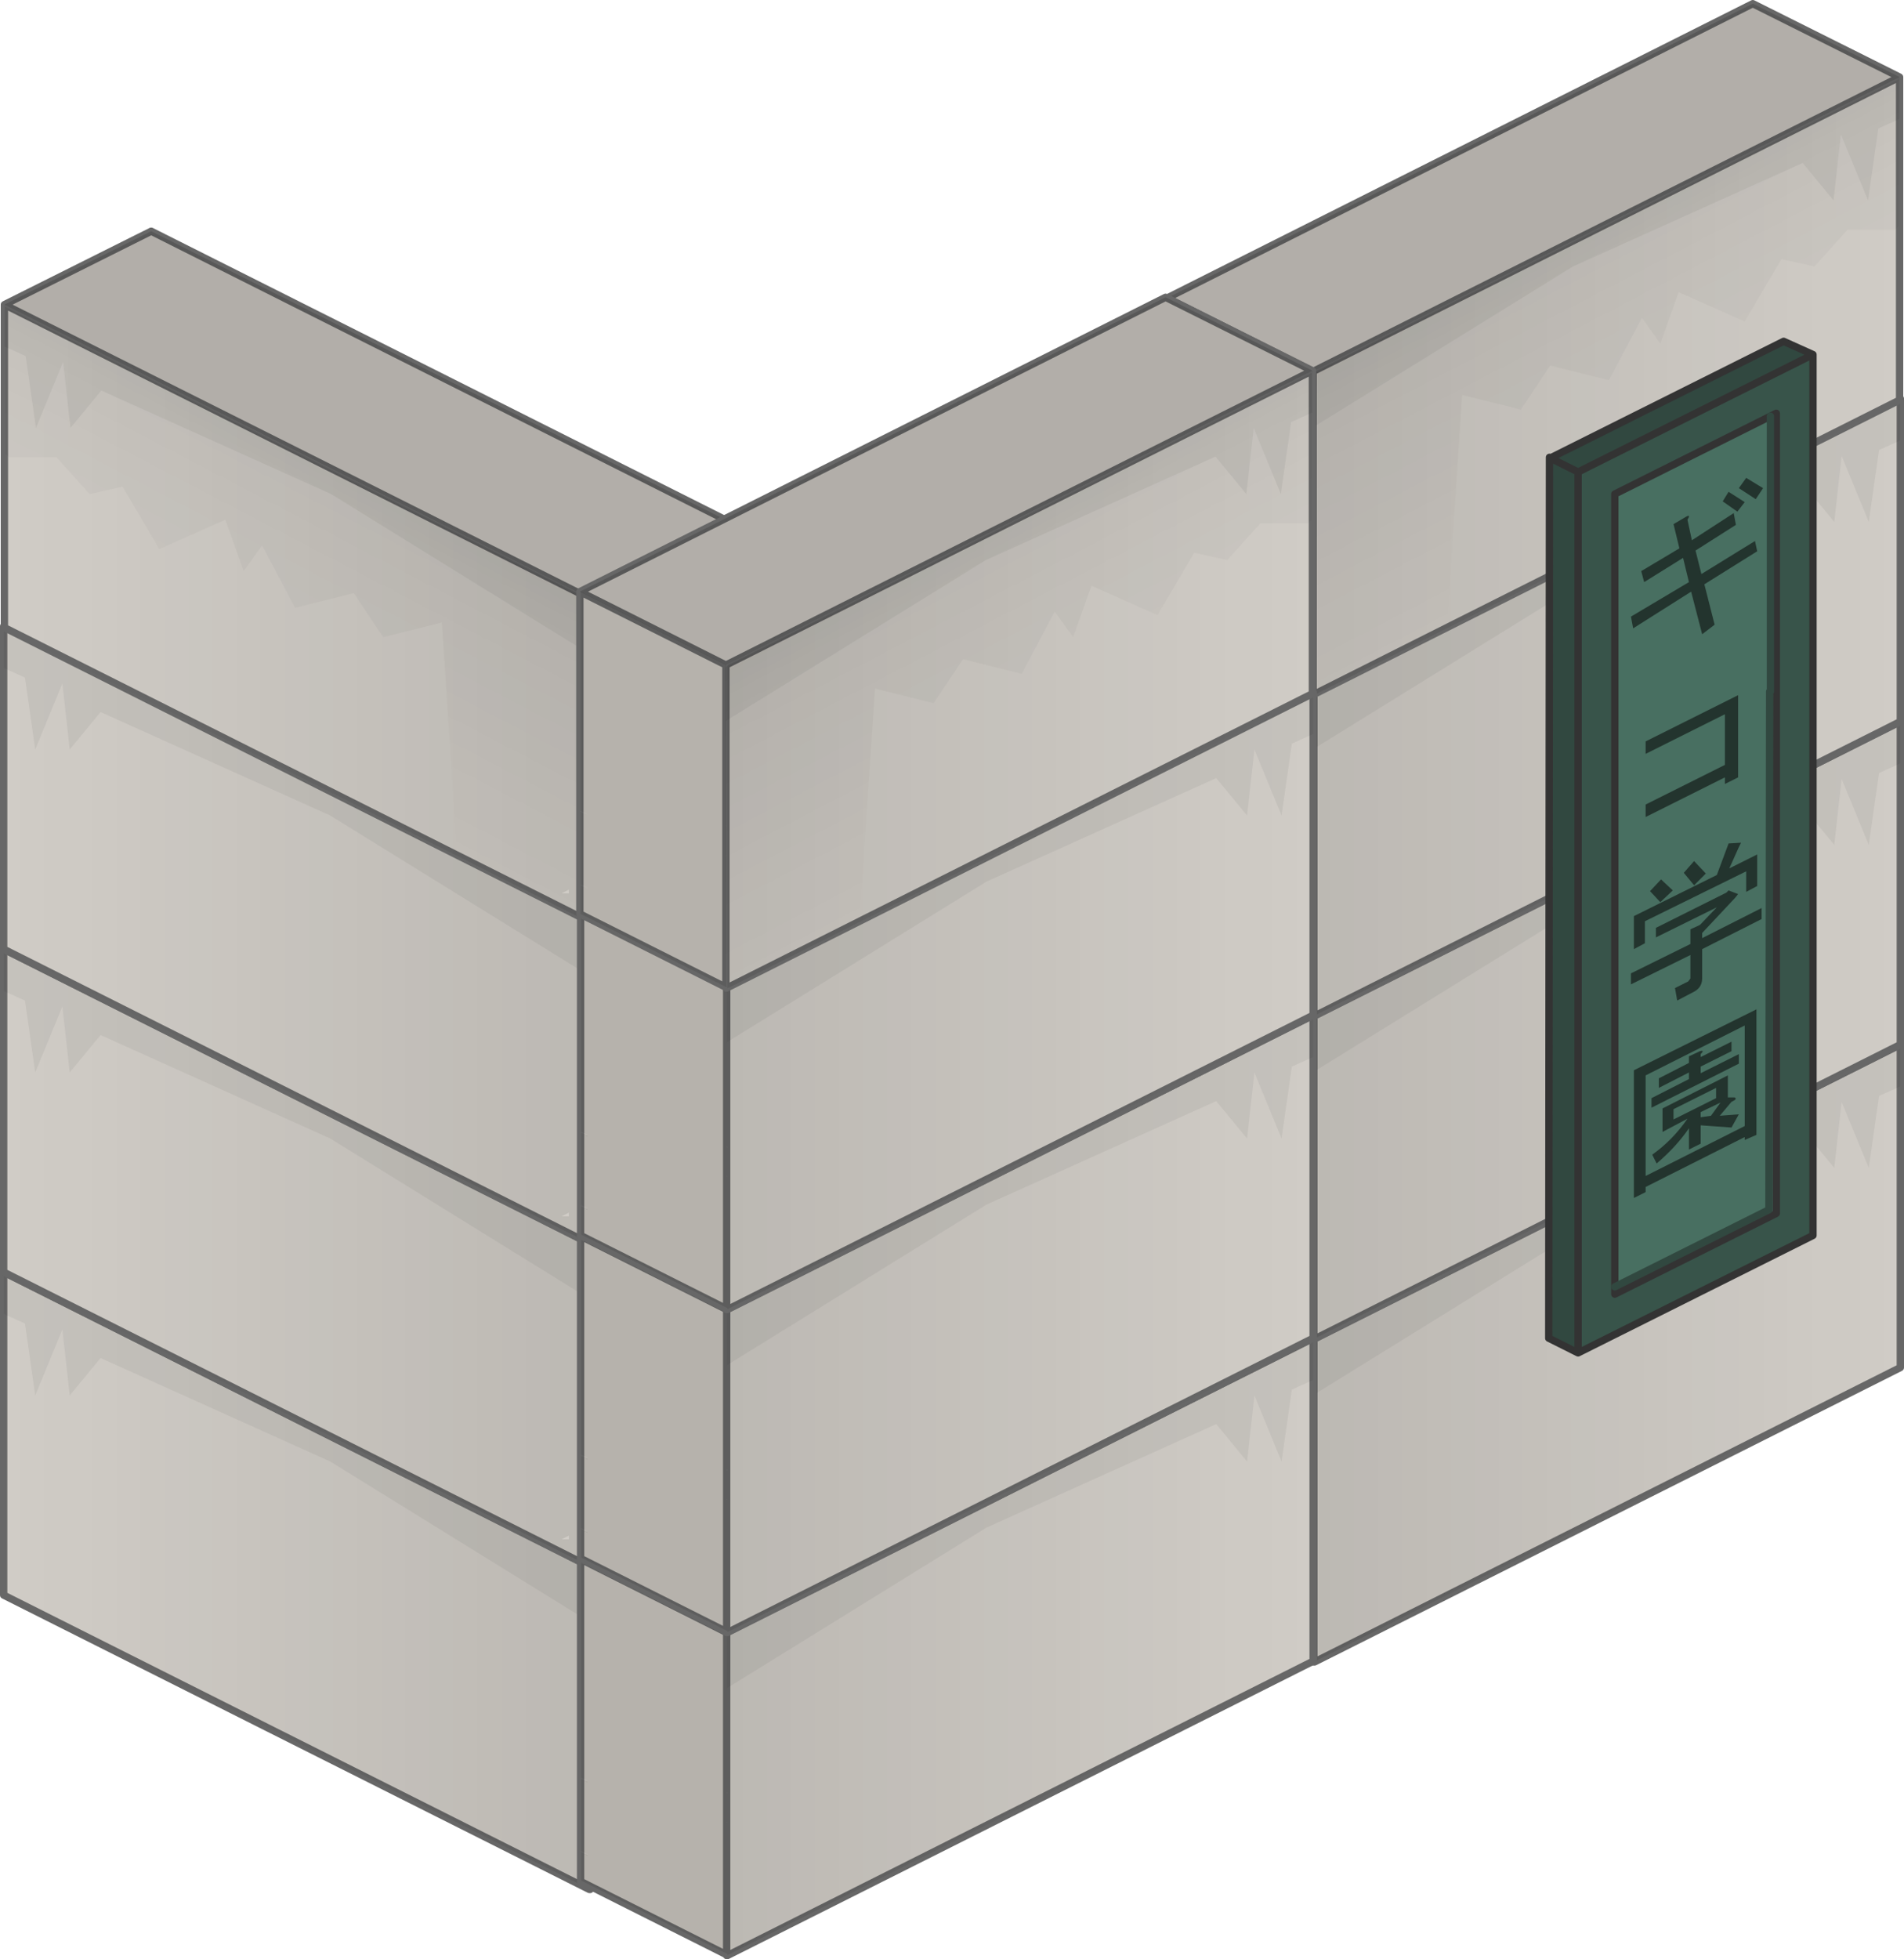<svg xmlns:xlink="http://www.w3.org/1999/xlink" height="133.45" width="129.7" xmlns="http://www.w3.org/2000/svg"><g transform="translate(78.85 88.2)"><use height="47.55" transform="matrix(-1 0 0 1 -27.4 -6.8)" width="51.45" xlink:href="#sprite0"/><use height="47.55" transform="matrix(-1 0 0 1 -27.4 -28.8)" width="51.45" xlink:href="#sprite0"/><use height="47.55" transform="matrix(-1 0 0 1 -27.4 -50.8)" width="51.45" xlink:href="#sprite0"/><use height="47.55" transform="matrix(-1 0 0 1 -28.4 -72.7)" width="50.4" xlink:href="#sprite2"/><use height="47.55" transform="translate(-.6 -22.3)" width="51.45" xlink:href="#sprite0"/><use height="47.55" transform="translate(-.6 -44.3)" width="51.45" xlink:href="#sprite0"/><use height="47.55" transform="translate(-.6 -66.3)" width="51.45" xlink:href="#sprite0"/><use height="47.55" transform="translate(.4 -88.2)" width="50.4" xlink:href="#sprite2"/><use height="47.55" transform="translate(-40.6 -2.3)" width="51.45" xlink:href="#sprite0"/><use height="47.55" transform="translate(-40.6 -24.3)" width="51.45" xlink:href="#sprite0"/><use height="47.55" transform="translate(-40.6 -46.3)" width="51.45" xlink:href="#sprite0"/><use height="47.55" transform="translate(-39.6 -68.2)" width="50.4" xlink:href="#sprite2"/><use height="69.4" transform="translate(26.4 -65.2)" width="18.5" xlink:href="#shape4"/></g><defs><g id="sprite0" transform="translate(0 .2)"><use height=".25" transform="translate(0 18.5)" width=".5" xlink:href="#shape0"/><use height="47.55" transform="translate(1.05 -.2)" width="50.4" xlink:href="#sprite1"/><use height="47.05" transform="translate(1.3)" width="49.95" xlink:href="#shape2"/></g><g id="shape1"><path d="M0 20.05L39.9 0l10 5v22L10 47.05h-.05v-22l-9.95-5M49.9 5Q29.95 15 9.95 25.05 29.95 15 49.9 5" fill="#d0ccc6" fill-rule="evenodd" transform="translate(.25 .25)"/><path d="M9.95 47L0 42v-1.95l.5.2L0 40v-4.95l.5.2L0 35V20.05l9.95 5V36H9.9v.05h.05V47m0-8.95L9.9 38v.05h.05m-.05 5h.05L9.9 43v.05" fill="#c9c5be" fill-rule="evenodd" transform="translate(.25 .25)"/><path d="M9.95 36v.05H9.9V36h.05m0 2.05H9.9V38l.05.05" fill="#cac9c0" fill-rule="evenodd" transform="translate(.25 .25)"/><path d="M9.9 43.05V43l.05.05H9.9" fill="#e7e6e0" fill-rule="evenodd" transform="translate(.25 .25)"/><path d="M.25 20.3L40.15.25l10 5v22L10.25 47.3h-.05v-.05l-9.95-5V20.3l9.95 5q20-10.05 39.95-20.05M10.2 36.3v-11m0 11v10.95" fill="none" stroke="#676767" stroke-linecap="round" stroke-linejoin="round" stroke-width=".5"/><path d="M48.45 8.5l-.7 4.9-1.85-4.5-.5 4.5-2.1-2.55-15.65 7.05-17.7 10.95v-3.8q20-10 39.95-20.05v2.85l-1.45.65" fill-opacity=".051" fill-rule="evenodd" transform="translate(.25 .25)"/></g><g id="shape2" fill-rule="evenodd"><path d="M51.2 5L11.25 25.05l-9.95-5L41.2 0l10 5" fill-opacity=".2" transform="translate(-1.3)"/><path d="M11.3 25.05V36h-.05v.05h.05v2l-.05-.05v.05h.05v5l-.05-.05v.05h.05V47l-9.95-5v-1.95l.5.2-.5-.25v-4.95l.5.2-.5-.25V20.05l9.95 5" fill-opacity=".094" transform="translate(-1.3)"/><path d="M51.25 27l-39.9 20.05h-.05v-22L51.25 5v22" fill="url(#gradient0)" transform="translate(-1.3)"/></g><g id="sprite2" transform="translate(.25 .25)"><use height="47.55" transform="translate(-.25 -.25)" width="50.4" xlink:href="#sprite1"/><use height="47.2" width="50" xlink:href="#shape3"/></g><g id="shape3" fill-rule="evenodd"><path d="M49.85 15.15l-.25.25h-3.25l-2.25 2.5-2.25-.5-2.5 4.25-4.5-2-1.25 3.5-1.25-1.75-2.25 4.25-4-1-2 3-4-1-1.05 15.95-9.1 4.6-.05-.05V25.2L49.85 5.15v10" fill="url(#gradient1)"/><path d="M9.95 25.05l-9.95-5L39.9 0l10 5Q29.95 15 9.95 25.05" fill-opacity=".145"/><path d="M.05 35.05l.5.2-.5-.25V20.05l9.95 5V36h-.05v.05H10v2L9.95 38v.05H10V47L.05 42v-1.95l.5.2-.5-.25v-4.95M9.95 43v.05H10L9.95 43" fill-opacity=".094"/><path d="M50 27L10.1 47.05h-.05v-22Q30.05 15 50 5v22" fill="url(#gradient2)"/></g><g id="shape4"><path d="M26.75-57l15.9-7.95 2 .9-16 8-1.9-.95 1.9.95v60l-2-1 .05-59.9.05-.05" fill="#314840" fill-rule="evenodd" transform="translate(-26.4 65.2)"/><path d="M31.15-.55v.5l11-5.5v-54.5l-.4.2-10.6 5.3v54m-2.5-55.5l16-8v60l-16 8v-60" fill="#38544a" fill-rule="evenodd" transform="translate(-26.4 65.2)"/><path d="M41.75-59.85l.4-.2v54.5l-11 5.5v-.5l10.5-5.25.05-35.3h.05v-18.75" fill="#4b7264" fill-rule="evenodd" transform="translate(-26.4 65.2)"/><path d="M31.15-.55v-54l10.6-5.3v18.75h-.05l-.05 35.3-10.5 5.25" fill="#486f61" fill-rule="evenodd" transform="translate(-26.4 65.2)"/><path d="M15.35 5.35l.4-.2v54.5l-11 5.5v-54.5l10.6-5.3m2.9-4.2l-2-.9L.35 8.2l1.9.95 16-8v60l-16 8-2-1L.3 8.25v-.1l.05.05-.05.05m1.95 60.9v-60" fill="none" stroke="#333" stroke-linecap="round" stroke-linejoin="round" stroke-width=".5"/><path d="M15.35 5.35V24.1m-.05 0l-.05 35.3-10.5 5.25" fill="none" stroke="#314840" stroke-linecap="round" stroke-linejoin="round" stroke-width=".5"/><path d="M40.75-54.2l-1.15-.75.5-.7 1.15.7-.5.75m.1 3.55l-3.6 2.25.7 2.75-.85.65-.75-2.9-3.95 2.5-.15-.8 3.95-2.35-.4-1.65-2.65 1.65-.2-.75 2.6-1.55-.4-1.65.85-.5q.35-.2.1.2l.3 1.4 2.85-1.85.15.8-2.75 1.75.4 1.6 3.65-2.25.15.7M38.9-54.7l1.1.7-.5.65-1-.7.4-.65m.65 13.85v5.6l-.9.45v-.45l-5.4 2.7v-.85l5.4-2.7v-3.45l-5.4 2.7v-.85l6.3-3.15m-6 13.35l.75-.8.8.75-.85.8-.7-.75m6.05-3l-.65 1.45 1.9-.95v2.15l-.75.4v-1.4l-6.9 3.4v1.5l-.75.4v-2.25l5.65-2.8.8-2.15.85-.05-.15.3m-3.05.95l.8.85-.8.8-.7-.85.7-.8m.4 4.35l1.15-1.2-4.15 2.05V-25l4.8-2.4.15-.15.65.25-.2.25-2.25 2.4v.35l4.05-2.05v.75l-4.05 2.05v2q0 .65-.65.95l-1.05.55-.15-.85.9-.45.15-.2v-1.6l-4.05 2v-.75l4.05-2v-1l.65-.3m-3.3 11.8l2.55-1.3v-.45l-2.05 1.05v-.65l2.05-1.05v-.45l.75-.35q.35-.1.05.2v.2l2.1-1.05v.65L37-15.55v.45l2.6-1.3v.65l-5.95 3v-.65m5.2-.05h.45q.25.1-.2.3l-.8.95 1.3-.1-.5.9-2.1-.15v1.25l-.8.4v-1.45q-.85 1.25-2.2 2.4l-.3-.6q1.4-1 2.4-2.45l-1.7.9v-1.6l4.45-2.25v1.5m-.8-.65l-2.9 1.45v.7l2.9-1.45v-.7M37-12.45v.35l.7-.1.65-.9-1.35.65m-3.75-2.5v6.85L40-11.5v-6.85l-6.75 3.4m6.75 4.2l-6.75 3.4V-7l-.8.4v-8.7l8.35-4.15v8.55l-.8.35v-.2" fill="#23342e" fill-rule="evenodd" transform="translate(-26.4 65.2)"/></g><linearGradient gradientTransform="matrix(.024 0 0 .026 31.25 26)" gradientUnits="userSpaceOnUse" id="gradient0" spreadMethod="pad" x1="-819.2" x2="819.2"><stop offset="0" stop-opacity=".094"/><stop offset="1" stop-opacity="0"/></linearGradient><linearGradient gradientTransform="matrix(.01 .019 -.023 .012 29.55 17.1)" gradientUnits="userSpaceOnUse" id="gradient1" spreadMethod="pad" x1="-819.2" x2="819.2"><stop offset="0" stop-opacity=".2"/><stop offset=".502" stop-opacity=".047"/><stop offset="1" stop-opacity="0"/></linearGradient><linearGradient gradientTransform="matrix(.024 0 0 .026 30 26)" gradientUnits="userSpaceOnUse" id="gradient2" spreadMethod="pad" x1="-819.2" x2="819.2"><stop offset="0" stop-opacity=".094"/><stop offset="1" stop-opacity="0"/></linearGradient><path d="M0 18.75l.5-.25v.25H0" fill="#d0ccc6" fill-rule="evenodd" transform="translate(0 -18.5)" id="shape0"/><use height="47.55" width="50.4" xlink:href="#shape1" id="sprite1"/></defs></svg>